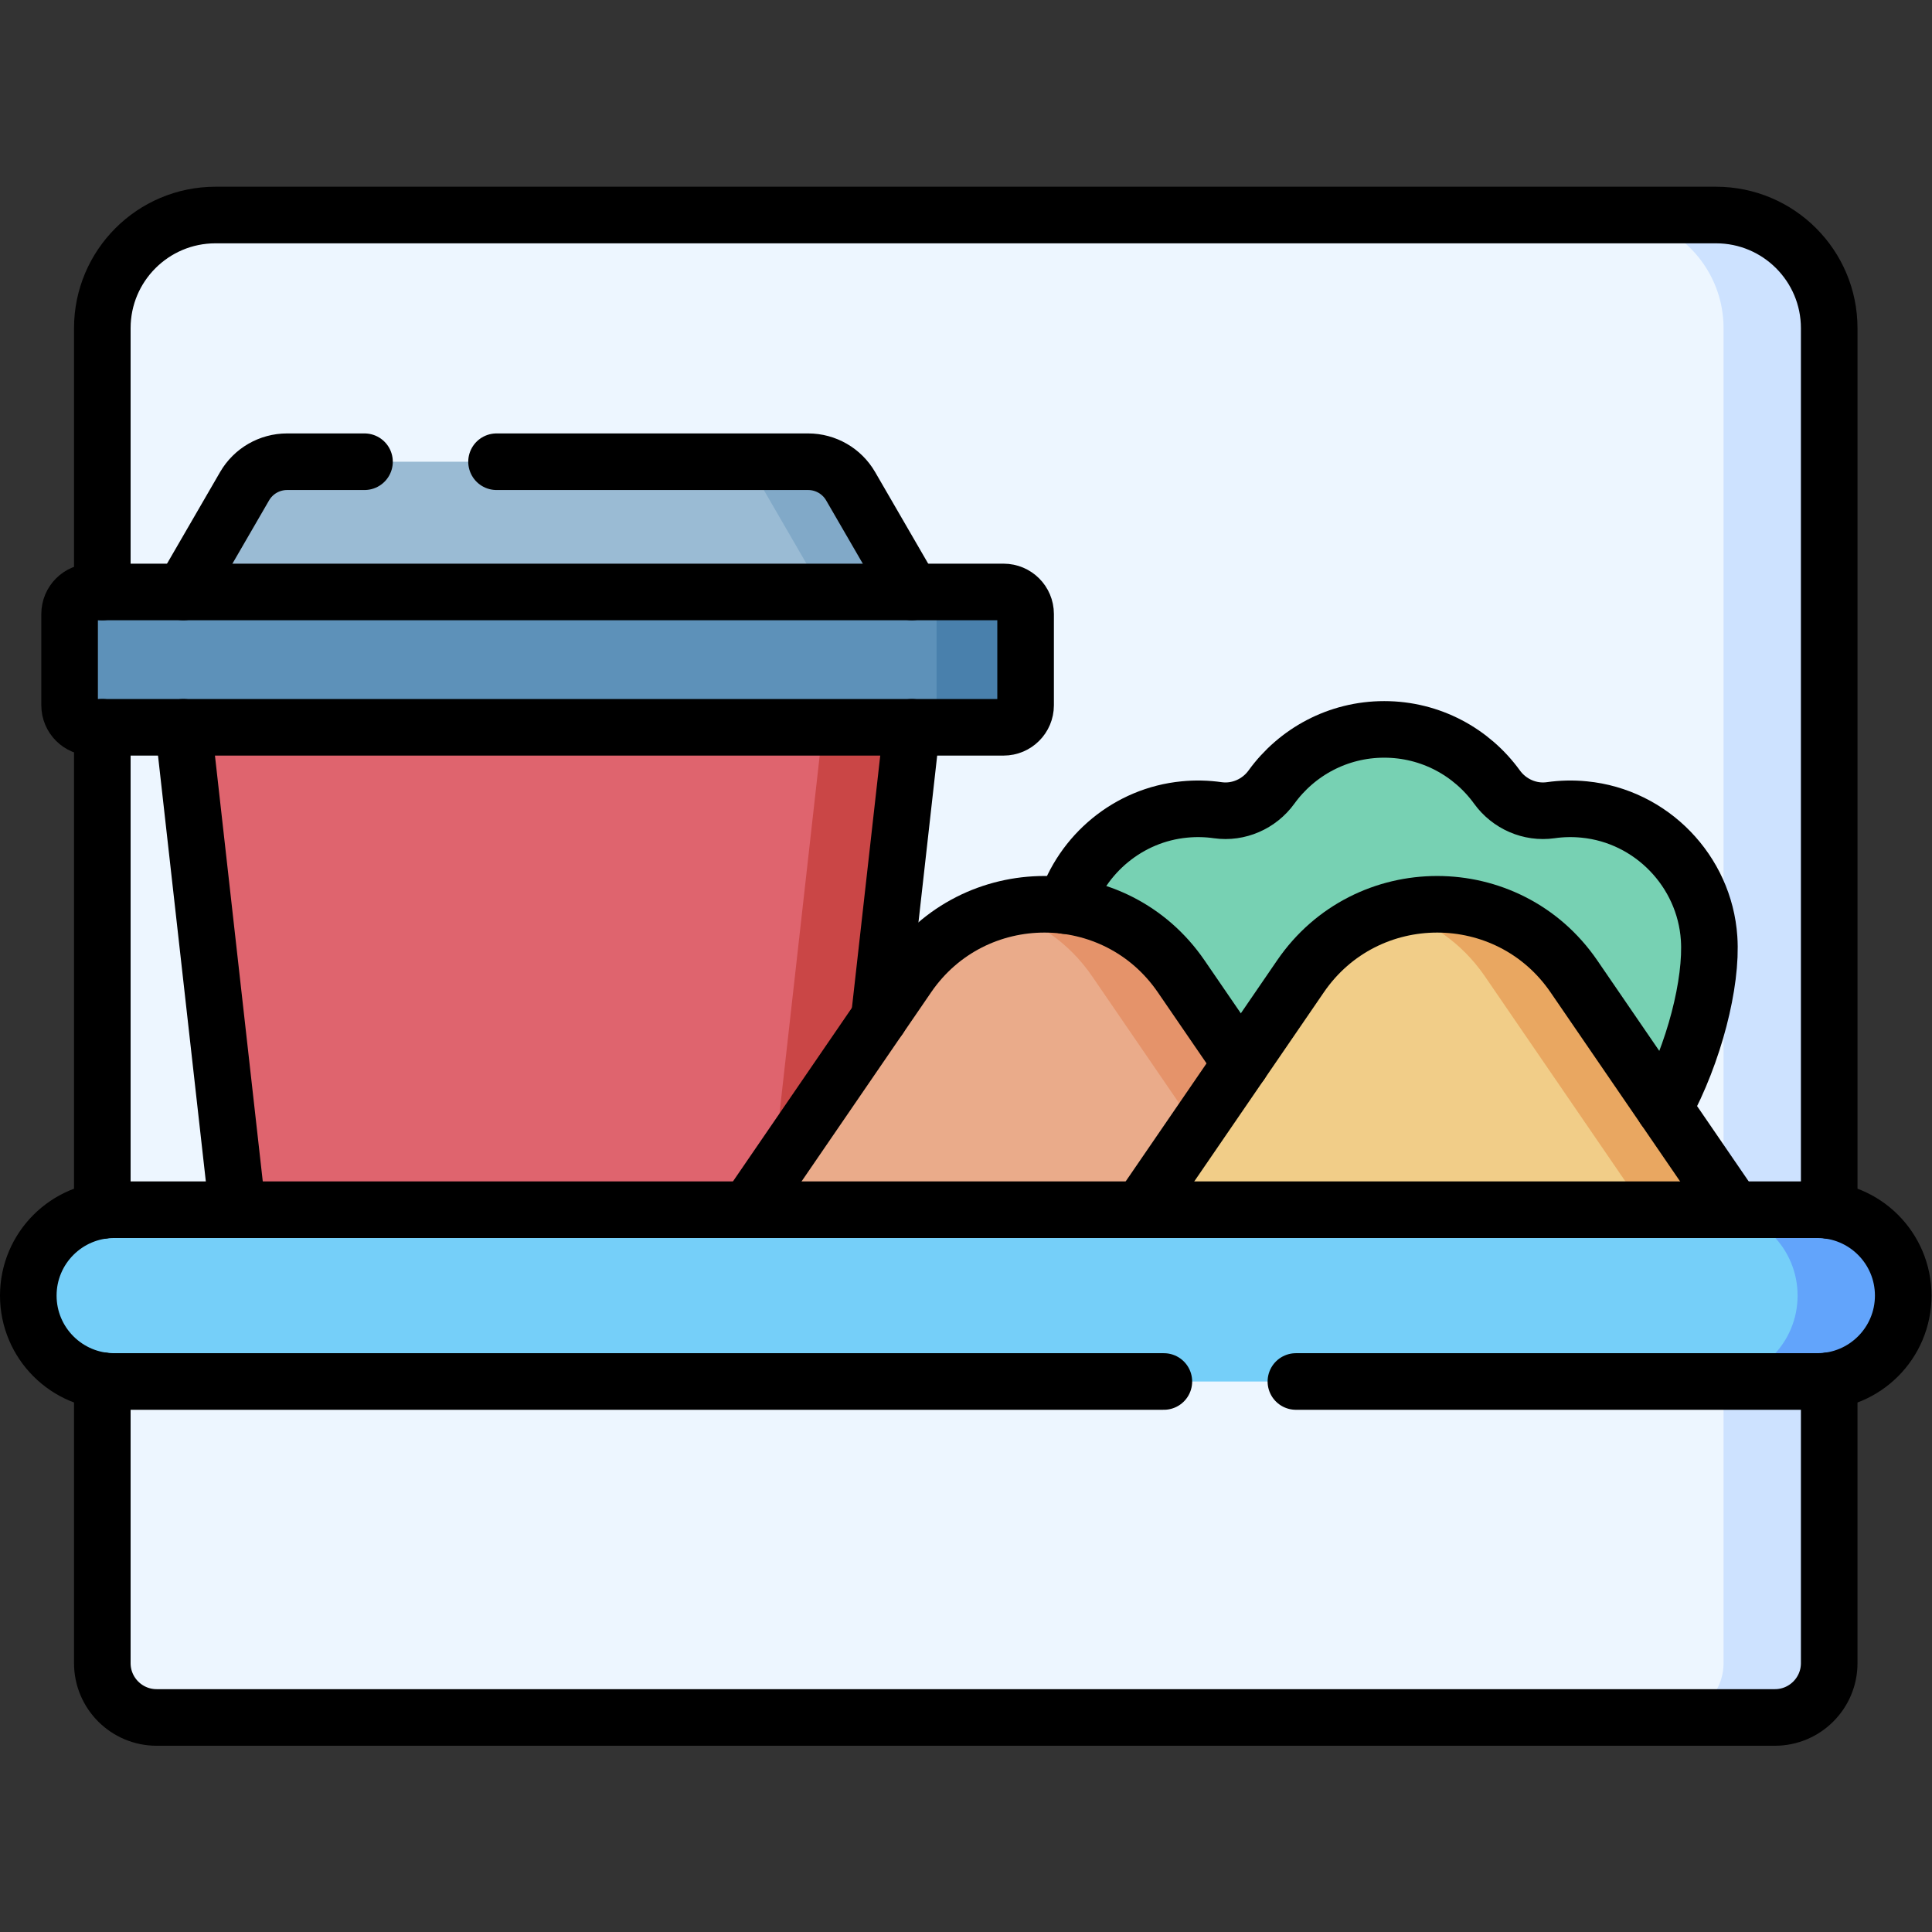 <?xml version="1.0" encoding="UTF-8" standalone="no"?>
<!-- Created with Inkscape (http://www.inkscape.org/) -->

<svg
   version="1.1"
   id="svg6672"
   xml:space="preserve"
   width="682.667"
   height="682.667"
   viewBox="0 0 682.667 682.667"
   xmlns="http://www.w3.org/2000/svg"
   xmlns:svg="http://www.w3.org/2000/svg"><rect x="0" y="0" width="682.667" height="682.667" fill="#333333" stroke="none"/><defs
     id="defs6676"><clipPath
       clipPathUnits="userSpaceOnUse"
       id="clipPath6686"><path
         d="M 0,512 H 512 V 0 H 0 Z"
         id="path6684" /></clipPath></defs><g
     id="g6678"
     transform="matrix(1.333,0,0,-1.333,0,682.667)"><g
       id="g6680"><g
         id="g6682"
         clip-path="url(#clipPath6686)"><g
           id="g6688"
           transform="translate(454.875,452.198)"><path
             d="m 0,0 h -397.75 c -16.569,0 -30,-13.432 -30,-30 V -293.655 H 30 V -30 C 30,-13.432 16.569,0 0,0"
             style="fill:#edf6ff;fill-opacity:1;fill-rule:nonzero;stroke:none"
             id="path6690" /></g><g
           id="g6692"
           transform="translate(454.875,452.198)"><path
             d="M 0,0 H -15.053 C -4.966,-4.834 2,-15.137 2,-27.068 v -263.656 h -429.75 v -2.931 H 30 V -30 C 30,-13.432 16.569,0 0,0"
             style="fill:#cde2ff;fill-opacity:1;fill-rule:nonzero;stroke:none"
             id="path6694" /></g><g
           id="g6696"
           transform="translate(453.042,263.422)"><path
             d="m 0,0 c -1.203,17.82 -15.344,32.405 -33.12,34.131 -3.038,0.295 -6.007,0.218 -8.87,-0.19 -5.489,-0.779 -10.987,1.636 -14.235,6.128 -6.697,9.261 -17.591,15.287 -29.893,15.287 -12.303,0 -23.197,-6.026 -29.894,-15.287 -3.248,-4.493 -8.747,-6.907 -14.235,-6.128 -2.862,0.408 -5.832,0.485 -8.869,0.19 C -156.893,32.405 -171.034,17.82 -172.237,0 c -1.453,-21.521 15.573,-66.161 36.782,-66.161 h 98.673 C -15.572,-66.161 1.453,-21.521 0,0"
             style="fill:#77d1b3;fill-opacity:1;fill-rule:nonzero;stroke:none"
             id="path6698" /></g><g
           id="g6700"
           transform="translate(18.451,349.375)"><path
             d="m 0,0 v -24.198 c 0,-3.224 2.613,-5.837 5.837,-5.837 h 241.739 c 3.224,0 5.837,2.613 5.837,5.837 V 0 c 0,3.224 -2.613,5.837 -5.837,5.837 H 5.837 C 2.613,5.837 0,3.224 0,0"
             style="fill:#5d91b9;fill-opacity:1;fill-rule:nonzero;stroke:none"
             id="path6702" /></g><g
           id="g6704"
           transform="translate(266.027,355.212)"><path
             d="m 0,0 h -23.598 c 3.224,0 5.837,-2.613 5.837,-5.837 v -24.198 c 0,-3.224 -2.613,-5.837 -5.837,-5.837 H 0 c 3.224,0 5.837,2.613 5.837,5.837 V -5.837 C 5.837,-2.613 3.224,0 0,0"
             style="fill:#4980ac;fill-opacity:1;fill-rule:nonzero;stroke:none"
             id="path6706" /></g><g
           id="g6708"
           transform="translate(48.595,355.212)"><path
             d="m 0,0 16.239,28.033 c 2.327,4.018 6.619,6.491 11.262,6.491 h 138.124 c 4.643,0 8.935,-2.473 11.262,-6.491 L 193.127,0 Z"
             style="fill:#9abbd4;fill-opacity:1;fill-rule:nonzero;stroke:none"
             id="path6710" /></g><g
           id="g6712"
           transform="translate(225.481,383.245)"><path
             d="m 0,0 c -2.327,4.018 -6.619,6.491 -11.262,6.491 h -23.597 c 4.643,0 8.934,-2.473 11.261,-6.491 L -7.357,-28.033 H 16.24 Z"
             style="fill:#81a9c8;fill-opacity:1;fill-rule:nonzero;stroke:none"
             id="path6714" /></g><g
           id="g6716"
           transform="translate(68.595,141.287)"><path
             d="M 0,0 -20,178.053 H 173.127 L 153.127,0 Z"
             style="fill:#df646e;fill-opacity:1;fill-rule:nonzero;stroke:none"
             id="path6718" /></g><g
           id="g6720"
           transform="translate(218.124,319.34)"><path
             d="M 0,0 -20,-178.053 H 3.598 L 23.598,0 Z"
             style="fill:#ca4646;fill-opacity:1;fill-rule:nonzero;stroke:none"
             id="path6722" /></g><g
           id="g6724"
           transform="translate(240.628,253.331)"><path
             d="m 0,0 -50.762,-74.084 c -19.973,-29.151 0.9,-68.755 36.238,-68.755 H 86.997 c 35.337,0 56.21,39.605 36.236,68.755 L 72.473,0 C 55.025,25.464 17.447,25.463 0,0"
             style="fill:#eaab8a;fill-opacity:1;fill-rule:nonzero;stroke:none"
             id="path6726" /></g><g
           id="g6728"
           transform="translate(363.861,179.247)"><path
             d="m 0,0 -50.761,74.084 c -11.244,16.41 -30.845,22.228 -48.035,17.485 9.483,-2.615 18.234,-8.432 24.438,-17.485 L -23.598,0 c 19.975,-29.15 -0.898,-68.755 -36.236,-68.755 h 23.598 C -0.899,-68.755 19.974,-29.15 0,0"
             style="fill:#e5936a;fill-opacity:1;fill-rule:nonzero;stroke:none"
             id="path6730" /></g><g
           id="g6732"
           transform="translate(344.728,253.331)"><path
             d="m 0,0 -50.762,-74.084 c -19.973,-29.151 0.9,-68.755 36.237,-68.755 H 86.997 c 35.337,0 56.21,39.605 36.236,68.755 L 72.473,0 C 55.025,25.464 17.447,25.463 0,0"
             style="fill:#f1cd88;fill-opacity:1;fill-rule:nonzero;stroke:none"
             id="path6734" /></g><g
           id="g6736"
           transform="translate(467.961,179.247)"><path
             d="m 0,0 -50.761,74.084 c -11.244,16.41 -30.845,22.228 -48.035,17.485 9.483,-2.615 18.234,-8.432 24.438,-17.485 L -23.598,0 c 19.974,-29.15 -0.898,-68.755 -36.236,-68.755 h 23.598 C -0.899,-68.755 19.974,-29.15 0,0"
             style="fill:#e9a761;fill-opacity:1;fill-rule:nonzero;stroke:none"
             id="path6738" /></g><g
           id="g6740"
           transform="translate(470.478,56.87)"><path
             d="m 0,0 h -428.957 c -7.951,0 -14.397,6.445 -14.397,14.396 v 90.208 H 14.396 V 14.396 C 14.396,6.445 7.951,0 0,0"
             style="fill:#edf6ff;fill-opacity:1;fill-rule:nonzero;stroke:none"
             id="path6742" /></g><g
           id="g6744"
           transform="translate(456.875,161.475)"><path
             d="m 0,0 v -90.208 c 0,-7.95 -6.445,-14.396 -14.396,-14.396 h 28 c 7.951,0 14.396,6.446 14.396,14.396 V 0 Z"
             style="fill:#cde2ff;fill-opacity:1;fill-rule:nonzero;stroke:none"
             id="path6746" /></g><g
           id="g6748"
           transform="translate(7.5,168.694)"><path
             d="M 0,0 C 0,-12.573 10.192,-22.767 22.766,-22.767 H 474.234 C 486.808,-22.767 497,-12.573 497,0 497,12.573 486.808,22.766 474.234,22.766 H 22.766 C 10.192,22.766 0,12.573 0,0"
             style="fill:#75cff9;fill-opacity:1;fill-rule:nonzero;stroke:none"
             id="path6750" /></g><g
           id="g6752"
           transform="translate(481.734,191.46)"><path
             d="m 0,0 h -28 c 12.572,0 22.766,-10.192 22.766,-22.766 0,-12.573 -10.194,-22.766 -22.766,-22.766 H 0 c 12.573,0 22.766,10.193 22.766,22.766 C 22.766,-10.192 12.573,0 0,0"
             style="fill:#62a4fb;fill-opacity:1;fill-rule:nonzero;stroke:none"
             id="path6754" /></g><g
           id="g6756"
           transform="translate(282.46,272.06)"><path
             d="m 0,0 c 4.39,13.71 16.67,24.061 31.47,25.49 3.03,0.3 6,0.22 8.87,-0.189 5.48,-0.78 10.98,1.639 14.23,6.13 6.701,9.259 17.59,15.29 29.89,15.29 12.311,0 23.2,-6.031 29.9,-15.29 3.25,-4.491 8.74,-6.91 14.23,-6.13 2.86,0.409 5.83,0.489 8.87,0.189 17.78,-1.719 31.92,-16.309 33.12,-34.13 0.8,-11.79 -3.95,-30.519 -11.89,-45.04"
             style="fill:none;stroke:#000000;stroke-width:15;stroke-linecap:round;stroke-linejoin:round;stroke-miterlimit:10;stroke-dasharray:none;stroke-opacity:1"
             id="path6758" /></g><g
           id="g6760"
           transform="translate(27.12,355.21)"><path
             d="m 0,0 v 69.92 c 0,16.57 13.439,30 30,30 h 397.76 c 16.56,0 30,-13.43 30,-30 v -233.89"
             style="fill:none;stroke:#000000;stroke-width:15;stroke-linecap:round;stroke-linejoin:round;stroke-miterlimit:10;stroke-dasharray:none;stroke-opacity:1"
             id="path6762" /></g><g
           id="g6764"
           transform="translate(27.12,191.24)"><path
             d="M 0,0 V 128.1"
             style="fill:none;stroke:#000000;stroke-width:15;stroke-linecap:round;stroke-linejoin:round;stroke-miterlimit:10;stroke-dasharray:none;stroke-opacity:1"
             id="path6766" /></g><g
           id="g6768"
           transform="translate(18.451,349.375)"><path
             d="m 0,0 v -24.198 c 0,-3.224 2.613,-5.837 5.837,-5.837 h 241.739 c 3.224,0 5.837,2.613 5.837,5.837 V 0 c 0,3.224 -2.613,5.837 -5.837,5.837 H 5.837 C 2.613,5.837 0,3.224 0,0 Z"
             style="fill:none;stroke:#000000;stroke-width:15;stroke-linecap:round;stroke-linejoin:round;stroke-miterlimit:10;stroke-dasharray:none;stroke-opacity:1"
             id="path6770" /></g><g
           id="g6772"
           transform="translate(48.595,355.212)"><path
             d="m 0,0 16.239,28.033 c 2.327,4.018 6.619,6.491 11.262,6.491 h 20.525"
             style="fill:none;stroke:#000000;stroke-width:15;stroke-linecap:round;stroke-linejoin:round;stroke-miterlimit:10;stroke-dasharray:none;stroke-opacity:1"
             id="path6774" /></g><g
           id="g6776"
           transform="translate(131.621,389.736)"><path
             d="m 0,0 h 82.599 c 4.642,0 8.934,-2.474 11.261,-6.491 l 16.241,-28.033"
             style="fill:none;stroke:#000000;stroke-width:15;stroke-linecap:round;stroke-linejoin:round;stroke-miterlimit:10;stroke-dasharray:none;stroke-opacity:1"
             id="path6778" /></g><g
           id="g6780"
           transform="translate(62.95,191.46)"><path
             d="M 0,0 -14.36,127.88"
             style="fill:none;stroke:#000000;stroke-width:15;stroke-linecap:round;stroke-linejoin:round;stroke-miterlimit:10;stroke-dasharray:none;stroke-opacity:1"
             id="path6782" /></g><g
           id="g6784"
           transform="translate(241.72,319.34)"><path
             d="M 0,0 -8.649,-77.05"
             style="fill:none;stroke:#000000;stroke-width:15;stroke-linecap:round;stroke-linejoin:round;stroke-miterlimit:10;stroke-dasharray:none;stroke-opacity:1"
             id="path6786" /></g><g
           id="g6788"
           transform="translate(198.24,191.46)"><path
             d="m 0,0 42.39,61.87 c 17.45,25.46 55.02,25.46 72.469,0 L 130.68,38.79"
             style="fill:none;stroke:#000000;stroke-width:15;stroke-linecap:round;stroke-linejoin:round;stroke-miterlimit:10;stroke-dasharray:none;stroke-opacity:1"
             id="path6790" /></g><g
           id="g6792"
           transform="translate(302.34,191.46)"><path
             d="m 0,0 42.391,61.87 c 17.439,25.46 55.019,25.46 72.469,0 L 157.25,0"
             style="fill:none;stroke:#000000;stroke-width:15;stroke-linecap:round;stroke-linejoin:round;stroke-miterlimit:10;stroke-dasharray:none;stroke-opacity:1"
             id="path6794" /></g><g
           id="g6796"
           transform="translate(484.88,146.15)"><path
             d="M 0,0 V -74.881 C 0,-82.83 -6.45,-89.28 -14.399,-89.28 H -443.36 c -7.95,0 -14.4,6.45 -14.4,14.399 V 0"
             style="fill:none;stroke:#000000;stroke-width:15;stroke-linecap:round;stroke-linejoin:round;stroke-miterlimit:10;stroke-dasharray:none;stroke-opacity:1"
             id="path6798" /></g><g
           id="g6800"
           transform="translate(343.514,145.928)"><path
             d="m 0,0 h 138.221 c 12.573,0 22.765,10.193 22.765,22.767 0,12.573 -10.192,22.765 -22.765,22.765 h -451.469 c -12.573,0 -22.766,-10.192 -22.766,-22.765 C -336.014,10.193 -325.821,0 -313.248,0 H -35"
             style="fill:none;stroke:#000000;stroke-width:15;stroke-linecap:round;stroke-linejoin:round;stroke-miterlimit:10;stroke-dasharray:none;stroke-opacity:1"
             id="path6802" /></g></g></g></g></svg>
